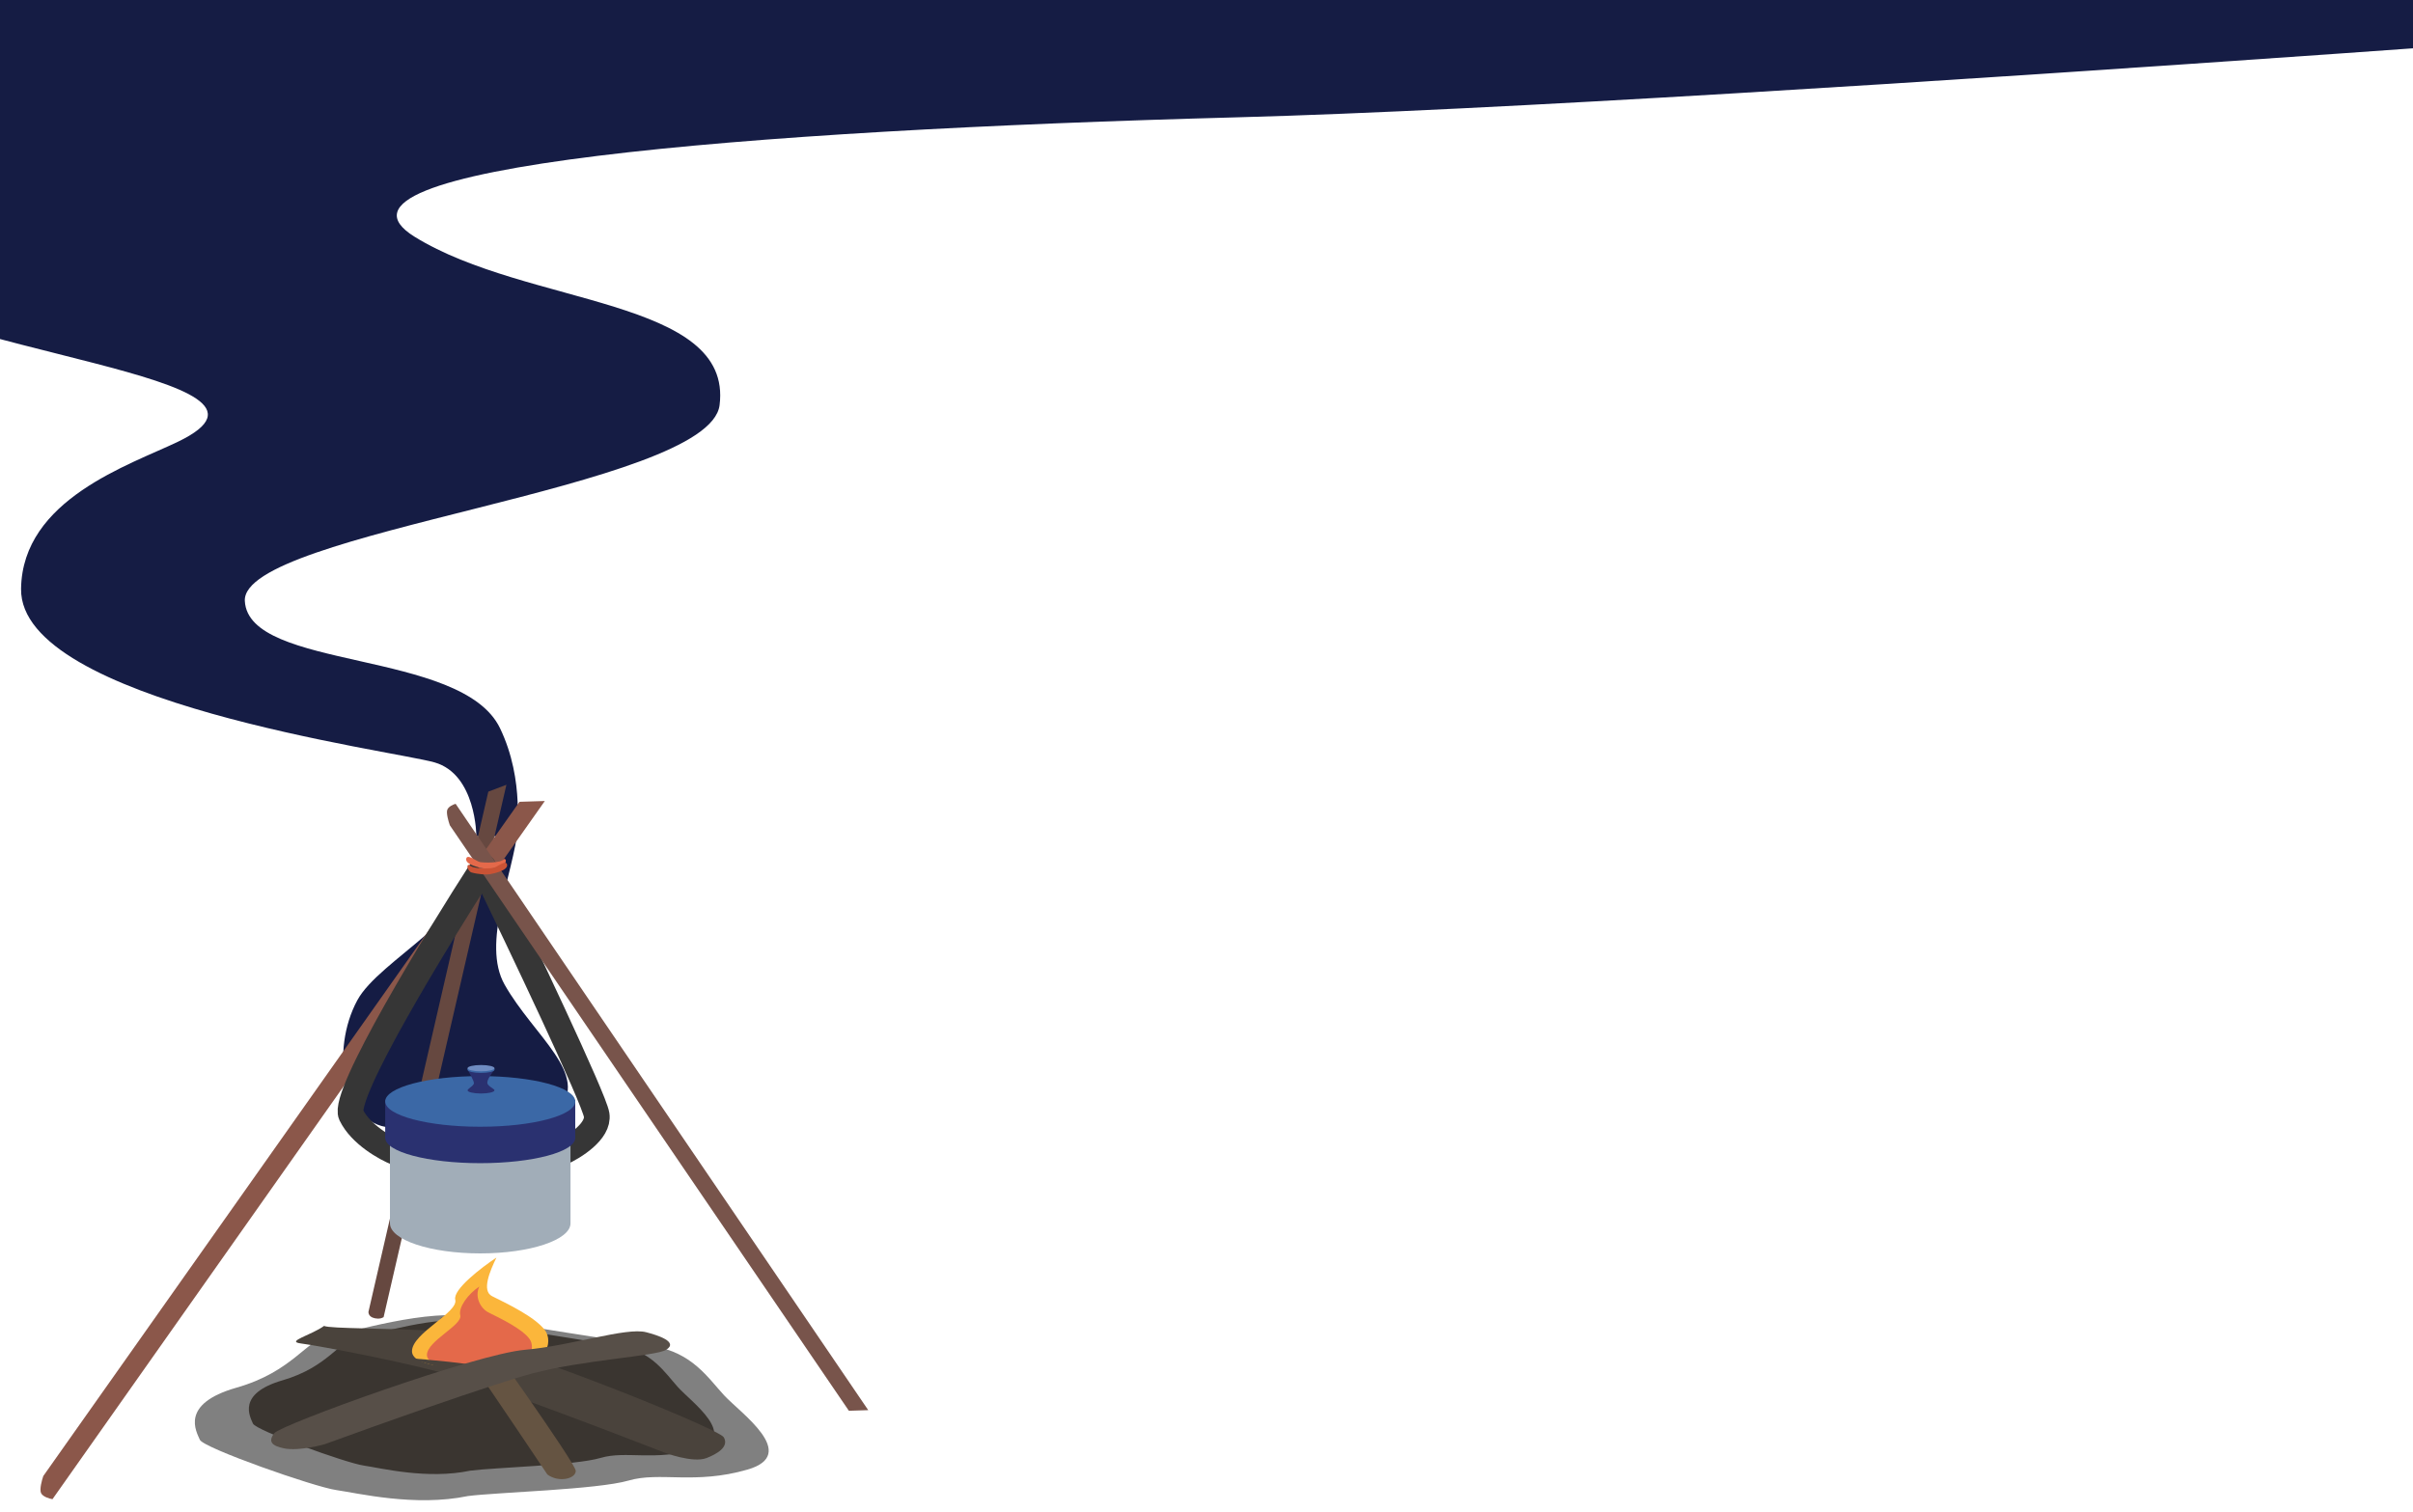 <svg width="375" height="235" viewBox="0 0 375 235" fill="none" xmlns="http://www.w3.org/2000/svg">
<path d="M476 0C476 0 270.012 16.166 192.583 18.229C115.153 20.292 46.946 25.969 64.43 36.804C81.914 47.639 113.941 46.305 111.828 62.987C110.185 75.957 37.473 82.591 38.049 93.427C38.625 104.261 71.755 100.884 77.696 113.183C81.659 121.387 80.218 130 80.218 130H74.03C74.03 130 74.03 120.375 67.527 118.519C61.023 116.663 3.031 109.13 3.273 91.535C3.465 77.605 20.181 72.275 27.674 68.662C49.239 58.268 -10.694 55.378 -26.449 41.964C-54.239 18.301 -30.676 0 -30.676 0H476Z" fill="#151C44"/>
<path d="M55.53 155.498C51.357 163.222 53.011 175.343 61.458 175.343C70.092 178.699 80.26 179.88 86.72 172.702C91.817 167.039 82.967 161.109 78.422 153.068C74.786 146.635 79.778 135.977 80.51 128.616L74.294 132.648C74.294 142.313 58.965 149.139 55.53 155.498Z" fill="#151C44"/>
<path d="M75.888 123.066L57.256 203.956C57.286 204.558 57.759 204.842 58.309 204.944C59.003 205.073 59.329 204.912 59.616 204.757L78.7 122L75.888 123.066Z" fill="#664840"/>
<path d="M80.736 124.644L6.729 229.455C6.506 230.094 6.123 231.517 6.374 232.093C6.626 232.669 7.666 232.977 8.155 233.059L84.67 124.521L80.736 124.644Z" fill="#8B574A"/>
<path d="M52.223 231.632C55.603 232.116 64.5 234.28 72.725 232.569C77.169 231.991 92.811 231.573 97.695 230.159C102.579 228.744 107.956 230.822 116.149 228.462C124.342 226.102 115.073 219.658 112.54 216.917C110.007 214.177 107.575 210.26 101.453 209.261C95.331 208.262 81.326 206.221 73.903 204.765C66.48 203.31 54.525 207.159 51.037 207.723C47.55 208.286 45.556 213.205 36.732 215.727C27.908 218.249 30.518 222.548 31.061 223.824C31.604 225.1 48.843 231.148 52.223 231.632Z" fill="#808080"/>
<path d="M56.476 227.82C59.217 228.226 66.433 230.034 73.099 228.621C76.702 228.145 89.383 227.813 93.342 226.642C97.3 225.471 101.661 227.204 108.301 225.25C114.941 223.296 107.42 217.929 105.364 215.648C103.307 213.367 101.332 210.108 96.367 209.271C91.402 208.434 80.046 206.723 74.026 205.505C68.006 204.287 58.318 207.475 55.49 207.94C52.663 208.406 51.052 212.493 43.901 214.58C36.749 216.668 38.87 220.245 39.311 221.307C39.752 222.368 53.736 227.415 56.476 227.82Z" fill="#3A3530"/>
<path d="M54.574 173.315C53.098 170.263 67.66 146.365 75.125 134.798C80.827 146.571 92.329 170.756 92.722 173.315C93.116 175.875 89.195 178.32 87.185 179.222H61.712C59.948 178.525 56.051 176.367 54.574 173.315Z" stroke="#363636" stroke-width="4" stroke-linejoin="round"/>
<path d="M131.921 219.312L69.909 128.296C69.705 127.729 69.338 126.46 69.499 125.925C69.661 125.391 70.439 125.057 70.808 124.957L134.931 219.217L131.921 219.312Z" fill="#78544B"/>
<path fill-rule="evenodd" clip-rule="evenodd" d="M60.602 173.93H88.659V190.127C88.66 190.143 88.66 190.159 88.66 190.174C88.66 192.757 82.379 194.85 74.632 194.85C66.884 194.85 60.603 192.757 60.603 190.174C60.603 190.174 60.603 190.174 60.603 190.174H60.602V173.93Z" fill="#A1ADB8"/>
<ellipse rx="14.767" ry="3.938" transform="matrix(-1 0 0 1 74.632 176.884)" fill="#2A3170"/>
<rect width="29.534" height="5.907" transform="matrix(-1 0 0 1 89.398 170.977)" fill="#2A3170"/>
<ellipse rx="14.767" ry="3.938" transform="matrix(-1 0 0 1 74.632 171.223)" fill="#3B68A6"/>
<path fill-rule="evenodd" clip-rule="evenodd" d="M76.847 166.301C76.437 166.793 75.641 167.901 75.739 168.393C75.795 168.672 76.145 168.912 76.436 169.112C76.579 169.21 76.708 169.299 76.782 169.378C76.825 169.417 76.847 169.458 76.847 169.5C76.847 169.772 75.911 169.992 74.755 169.992C73.6 169.992 72.664 169.772 72.663 169.5H72.663C72.663 169.495 72.663 169.49 72.664 169.484C72.667 169.463 72.675 169.443 72.689 169.423C72.748 169.324 72.902 169.203 73.069 169.07C73.34 168.856 73.647 168.613 73.647 168.393C73.647 167.999 72.991 166.834 72.663 166.301H76.847Z" fill="#2A3170"/>
<ellipse rx="2.092" ry="0.492" transform="matrix(-1 0 0 1 74.755 166.301)" fill="#3B68A6"/>
<rect width="4.184" height="0.246" transform="matrix(-1 0 0 1 76.847 166.055)" fill="#3B68A6"/>
<ellipse rx="2.092" ry="0.492" transform="matrix(-1 0 0 1 74.755 166.055)" fill="#6F8CC1"/>
<path d="M67.643 206.904C75.11 207.388 111.612 221.948 112.481 223.434C113.351 224.919 111.417 226.036 109.815 226.659C107.635 227.507 103.142 225.768 103.142 225.768C95.164 222.655 77.614 215.962 71.232 214.094C63.254 211.759 49.634 209.23 46.716 208.841C44.381 208.529 48.413 207.549 50.359 206.122C51.332 206.576 60.498 206.441 67.643 206.904Z" fill="#4A433C"/>
<path d="M68.511 205.046C69.04 205.4 79.766 221.305 85.063 229.214C86.829 230.538 89.478 229.876 89.478 228.662C89.478 227.448 74.138 206.04 73.476 205.046C72.814 204.053 67.848 204.605 68.511 205.046Z" fill="#655442"/>
<path d="M64.027 210.034C63.986 212.848 72.716 212.716 77.555 212.719C85.168 212.928 86.033 208.562 84.681 206.775C83.145 204.745 78.962 202.73 76.476 201.499C74.805 200.671 76.15 197.575 77.147 195.502C74.848 197.024 70.35 200.465 70.752 202.049C71.255 204.03 64.069 207.22 64.027 210.034Z" fill="#FBB63B"/>
<path d="M66.35 210.618C66.318 212.786 73.043 212.684 76.772 212.686C82.637 212.848 83.303 209.484 82.262 208.107C81.079 206.543 77.855 204.991 75.94 204.042C74.653 203.404 73.728 201.593 74.496 199.995C72.725 201.168 71.221 203.245 71.531 204.466C71.918 205.993 66.382 208.45 66.35 210.618Z" fill="#E4694A"/>
<path d="M74.359 212.435C73.516 211.991 66.569 211.362 63.201 211.103L74.859 214.323C75.044 213.879 75.203 212.879 74.359 212.435Z" fill="#4A433C"/>
<path d="M81.576 209.834C73.944 210.492 43.622 221.48 42.615 222.806C41.608 224.132 42.269 224.772 44.136 225.156C46.539 225.651 50.488 224.504 50.488 224.504C58.532 221.567 76.226 215.261 82.647 213.534C90.674 211.376 101.884 210.852 103.524 209.834C105.525 208.592 102.115 207.544 100.412 207.1C97.323 206.297 88.71 209.219 81.576 209.834Z" fill="#574F48"/>
<path d="M74.588 134.013C75.153 134.119 77.855 134.226 78.339 133.533C78.945 133.533 78.431 134.593 78.004 134.714C76.942 135.018 75.631 135.08 75.151 134.996C74.586 134.897 72.329 134.439 72.45 133.533C72.571 132.628 74.023 133.906 74.588 134.013Z" fill="#E4694A"/>
<path d="M76.67 134.922C76.105 135.029 73.402 135.135 72.918 134.443C72.313 134.443 72.827 135.502 73.253 135.624C74.315 135.928 75.627 135.99 76.107 135.906C76.671 135.807 78.929 135.348 78.808 134.443C78.687 133.538 77.234 134.816 76.67 134.922Z" fill="#CA5335"/>
</svg>
